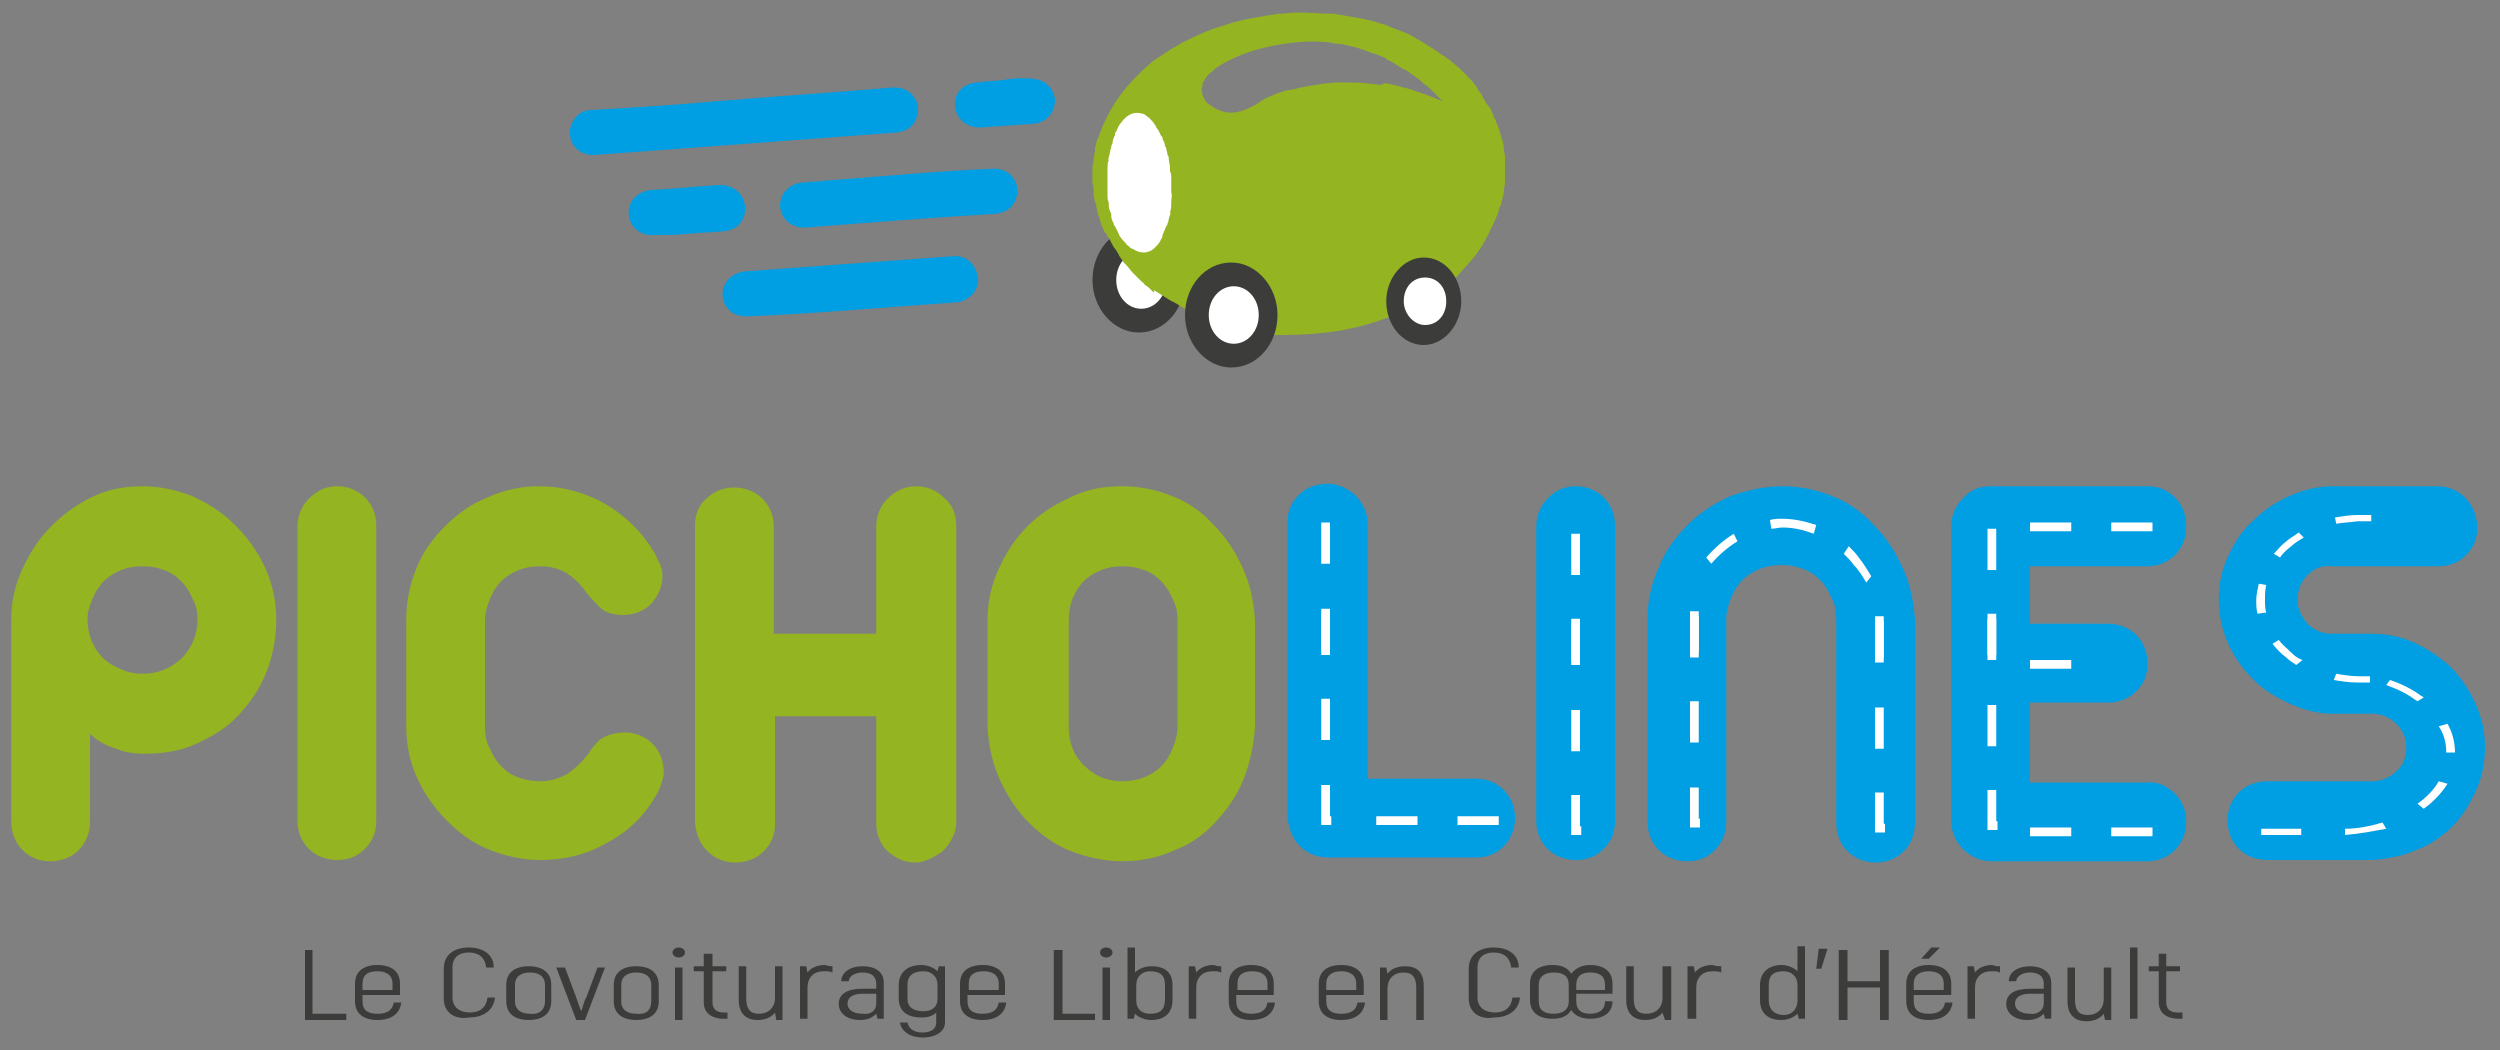 <?xml version="1.0" encoding="UTF-8"?>
<!-- Generator: Adobe Illustrator 24.0.3, SVG Export Plug-In . SVG Version: 6.00 Build 0)  -->
<svg version="1.1" id="Calque_1" xmlns="http://www.w3.org/2000/svg" xmlns:xlink="http://www.w3.org/1999/xlink" x="0px" y="0px" width="200px" height="84px" viewBox="0 0 200 84" style="enable-background:new 0 0 200 84;" xml:space="preserve">
<rect x="0" y="0" width="200" height="84" fill="#808080" stroke="none"/>
<style type="text/css">
	.st0{fill:#3C3C3B;}
	.st1{fill:#FFFFFF;}
	.st2{fill-rule:evenodd;clip-rule:evenodd;fill:#FFFFFF;}
	.st3{fill-rule:evenodd;clip-rule:evenodd;fill:#009EE3;}
	.st4{fill-rule:evenodd;clip-rule:evenodd;fill:#95B421;}
	.st5{fill:#95B421;}
	.st6{fill:#009EE3;}
	.st7{display:none;fill:#FFFFFF;}
</style>
<g>
	<g>
		<path class="st0" d="M27.7,81.1v0.5h-3.3V76H25v5.1H27.7z"/>
		<path class="st0" d="M32.1,80.2c-0.1,0.9-0.8,1.4-1.9,1.4c-1.1,0-1.8-0.5-1.8-1.5v-1.4c0-1,0.7-1.5,1.8-1.5c1.1,0,1.8,0.5,1.8,1.5    v0.9h-3v0.5c0,0.7,0.4,1,1.2,1c0.8,0,1.2-0.3,1.3-0.9H32.1z M29,78.7v0.5h2.4v-0.5c0-0.7-0.5-1-1.2-1C29.4,77.7,29,78,29,78.7z"/>
		<path class="st0" d="M35.5,79.9v-2.4c0-1.1,0.8-1.7,2-1.7c1.2,0,2,0.6,2,1.6h-0.6c-0.1-0.8-0.6-1.2-1.4-1.2    c-0.8,0-1.3,0.4-1.3,1.2v2.4c0,0.8,0.6,1.2,1.4,1.2c0.8,0,1.3-0.4,1.4-1.2h0.6c-0.1,1-0.9,1.6-2.1,1.6    C36.4,81.6,35.5,81,35.5,79.9z"/>
		<path class="st0" d="M40.5,80.1v-1.3c0-1,0.7-1.5,1.8-1.5s1.8,0.5,1.8,1.5v1.3c0,1-0.7,1.5-1.8,1.5S40.5,81.1,40.5,80.1z     M43.6,80.1v-1.3c0-0.7-0.5-1-1.2-1c-0.7,0-1.2,0.3-1.2,1v1.3c0,0.7,0.5,1,1.2,1C43.1,81.2,43.6,80.8,43.6,80.1z"/>
		<path class="st0" d="M48.4,77.4l-1.6,4.2h-0.7l-1.6-4.2h0.7l0.9,2.4c0.1,0.3,0.3,0.9,0.4,1.1h0c0.1-0.2,0.2-0.8,0.4-1.1l0.9-2.4    H48.4z"/>
		<path class="st0" d="M49.1,80.1v-1.3c0-1,0.7-1.5,1.8-1.5s1.8,0.5,1.8,1.5v1.3c0,1-0.7,1.5-1.8,1.5S49.1,81.1,49.1,80.1z     M52.1,80.1v-1.3c0-0.7-0.5-1-1.2-1c-0.7,0-1.2,0.3-1.2,1v1.3c0,0.7,0.5,1,1.2,1C51.7,81.2,52.1,80.8,52.1,80.1z"/>
		<path class="st0" d="M53.8,76.2c0-0.2,0.2-0.4,0.5-0.4c0.3,0,0.5,0.2,0.5,0.4c0,0.2-0.2,0.4-0.5,0.4C54,76.6,53.8,76.4,53.8,76.2z     M54,77.4h0.6v4.2H54V77.4z"/>
		<path class="st0" d="M58.2,81.1v0.4h-0.3c-1,0-1.6-0.5-1.6-1.3v-2.5h-0.8v-0.4h0.8v-1H57v1h1.1v0.4H57v2.5c0,0.5,0.3,0.8,0.9,0.8    H58.2z"/>
		<path class="st0" d="M62.6,77.4v4.2h-0.5L62,81c-0.3,0.4-0.8,0.6-1.4,0.6c-0.9,0-1.5-0.5-1.5-1.6v-2.7h0.6v2.6    c0,0.8,0.3,1.2,1,1.2c0.8,0,1.3-0.5,1.3-1.3v-2.5H62.6z"/>
		<path class="st0" d="M66.6,77.3v0.5c-0.2-0.1-0.4-0.1-0.7-0.1c-0.8,0-1.3,0.5-1.3,1.3v2.5H64v-4.2h0.5l0.1,0.5v0    c0.3-0.4,0.8-0.6,1.4-0.6C66.3,77.3,66.5,77.3,66.6,77.3z"/>
		<path class="st0" d="M70.7,78.6v2.9h-0.5l-0.1-0.4c-0.3,0.3-0.7,0.5-1.3,0.5c-1,0-1.7-0.5-1.7-1.3c0-0.8,0.7-1.2,1.9-1.2h1.1v-0.4    c0-0.6-0.4-0.9-1.1-0.9c-0.6,0-1.1,0.3-1.1,0.7h-0.6c0-0.7,0.7-1.2,1.7-1.2C70.1,77.3,70.7,77.8,70.7,78.6z M70.1,80.3v-0.8H69    c-0.8,0-1.2,0.3-1.2,0.8c0,0.5,0.5,0.8,1.2,0.8C69.7,81.2,70.1,80.8,70.1,80.3z"/>
		<path class="st0" d="M75.6,77.4v4.4c0,0.7-0.7,1.2-1.8,1.2c-1,0-1.7-0.5-1.8-1.2h0.6c0.1,0.5,0.5,0.8,1.2,0.8    c0.7,0,1.1-0.3,1.1-0.8V81c-0.3,0.3-0.7,0.4-1.2,0.4c-1.1,0-1.8-0.5-1.8-1.5v-1.1c0-1,0.7-1.6,1.8-1.6c0.5,0,1,0.2,1.3,0.5    l0.1-0.4H75.6z M75,79.9v-1.1c0-0.7-0.5-1.1-1.1-1.1c-0.8,0-1.3,0.3-1.3,1.1v1.1c0,0.7,0.5,1,1.3,1C74.5,80.9,75,80.6,75,79.9z"/>
		<path class="st0" d="M80.5,80.2c-0.1,0.9-0.8,1.4-1.9,1.4c-1.1,0-1.8-0.5-1.8-1.5v-1.4c0-1,0.7-1.5,1.8-1.5c1.1,0,1.8,0.5,1.8,1.5    v0.9h-3v0.5c0,0.7,0.4,1,1.2,1c0.8,0,1.2-0.3,1.3-0.9H80.5z M77.5,78.7v0.5h2.4v-0.5c0-0.7-0.5-1-1.2-1    C77.9,77.7,77.5,78,77.5,78.7z"/>
		<path class="st0" d="M87.6,81.1v0.5h-3.3V76h0.7v5.1H87.6z"/>
		<path class="st0" d="M88,76.2c0-0.2,0.2-0.4,0.5-0.4c0.3,0,0.5,0.2,0.5,0.4c0,0.2-0.2,0.4-0.5,0.4C88.2,76.6,88,76.4,88,76.2z     M88.2,77.4h0.6v4.2h-0.6V77.4z"/>
		<path class="st0" d="M93.8,78.8V80c0,1.1-0.7,1.6-1.7,1.6c-0.5,0-1-0.2-1.3-0.5l-0.1,0.4h-0.5v-5.7h0.6v2c0.3-0.3,0.8-0.5,1.3-0.5    C93.2,77.3,93.8,77.8,93.8,78.8z M93.2,78.8c0-0.8-0.4-1.1-1.2-1.1c-0.7,0-1.1,0.5-1.1,1.1V80c0,0.8,0.5,1.1,1.1,1.1    c0.8,0,1.2-0.3,1.2-1.2V78.8z"/>
		<path class="st0" d="M97.7,77.3v0.5c-0.2-0.1-0.4-0.1-0.7-0.1c-0.8,0-1.3,0.5-1.3,1.3v2.5h-0.6v-4.2h0.5l0.1,0.5v0    c0.3-0.4,0.8-0.6,1.4-0.6C97.4,77.3,97.5,77.3,97.7,77.3z"/>
		<path class="st0" d="M102,80.2c-0.1,0.9-0.8,1.4-1.9,1.4c-1.1,0-1.8-0.5-1.8-1.5v-1.4c0-1,0.7-1.5,1.8-1.5c1.1,0,1.8,0.5,1.8,1.5    v0.9h-3v0.5c0,0.7,0.4,1,1.2,1c0.8,0,1.2-0.3,1.3-0.9H102z M99,78.7v0.5h2.4v-0.5c0-0.7-0.5-1-1.2-1C99.4,77.7,99,78,99,78.7z"/>
		<path class="st0" d="M109.2,80.2c-0.1,0.9-0.8,1.4-1.9,1.4c-1.1,0-1.8-0.5-1.8-1.5v-1.4c0-1,0.7-1.5,1.8-1.5    c1.1,0,1.8,0.5,1.8,1.5v0.9h-3v0.5c0,0.7,0.4,1,1.2,1c0.8,0,1.2-0.3,1.3-0.9H109.2z M106.1,78.7v0.5h2.4v-0.5c0-0.7-0.5-1-1.2-1    C106.6,77.7,106.1,78,106.1,78.7z"/>
		<path class="st0" d="M113.9,78.9v2.7h-0.6v-2.6c0-0.8-0.3-1.2-1-1.2c-0.8,0-1.3,0.5-1.3,1.3v2.5h-0.6v-4.2h0.5l0.1,0.5    c0.3-0.4,0.8-0.6,1.4-0.6C113.3,77.3,113.9,77.7,113.9,78.9z"/>
		<path class="st0" d="M117.5,79.9v-2.4c0-1.1,0.8-1.7,2-1.7c1.2,0,2,0.6,2,1.6h-0.6c-0.1-0.8-0.6-1.2-1.4-1.2    c-0.8,0-1.3,0.4-1.3,1.2v2.4c0,0.8,0.6,1.2,1.4,1.2c0.8,0,1.3-0.4,1.4-1.2h0.6c-0.1,1-0.9,1.6-2.1,1.6    C118.4,81.6,117.5,81,117.5,79.9z"/>
		<path class="st0" d="M126.1,79.6v0.5c0,0.7,0.4,1,1.1,1c0.7,0,1.2-0.3,1.2-1h0.6c0,0.9-0.7,1.4-1.8,1.4c-0.6,0-1.2-0.2-1.5-0.7    c-0.3,0.5-0.8,0.7-1.5,0.7c-1.1,0-1.8-0.5-1.8-1.5v-1.3c0-1,0.7-1.5,1.8-1.5c0.7,0,1.2,0.2,1.5,0.7c0.3-0.4,0.8-0.7,1.5-0.7    c1.1,0,1.8,0.5,1.8,1.5v0.8H126.1z M125.5,78.8c0-0.7-0.4-1-1.2-1c-0.7,0-1.2,0.3-1.2,1v1.3c0,0.7,0.4,1,1.2,1    c0.7,0,1.2-0.3,1.2-1V78.8z M126.1,79.2h2.3v-0.4c0-0.7-0.4-1-1.2-1c-0.7,0-1.1,0.3-1.1,1V79.2z"/>
		<path class="st0" d="M133.7,77.4v4.2h-0.5L133,81c-0.3,0.4-0.8,0.6-1.4,0.6c-0.9,0-1.5-0.5-1.5-1.6v-2.7h0.6v2.6    c0,0.8,0.3,1.2,1,1.2c0.8,0,1.3-0.5,1.3-1.3v-2.5H133.7z"/>
		<path class="st0" d="M137.7,77.3v0.5c-0.2-0.1-0.4-0.1-0.7-0.1c-0.8,0-1.3,0.5-1.3,1.3v2.5H135v-4.2h0.5l0.1,0.5v0    c0.3-0.4,0.8-0.6,1.4-0.6C137.3,77.3,137.5,77.3,137.7,77.3z"/>
		<path class="st0" d="M144.4,75.8v5.7h-0.5l-0.1-0.4c-0.3,0.3-0.8,0.5-1.3,0.5c-1,0-1.7-0.5-1.7-1.6v-1.2c0-1,0.7-1.6,1.7-1.6    c0.5,0,1,0.2,1.3,0.5v-2H144.4z M143.8,80v-1.2c0-0.7-0.5-1.1-1.1-1.1c-0.8,0-1.2,0.3-1.2,1.1V80c0,0.8,0.5,1.2,1.2,1.2    C143.3,81.2,143.8,80.8,143.8,80z"/>
		<path class="st0" d="M146.2,75.9l-0.5,1.6h-0.4l0.2-1.6H146.2z"/>
		<path class="st0" d="M151.1,76v5.6h-0.7v-2.6h-2.6v2.6h-0.7V76h0.7v2.5h2.6V76H151.1z"/>
		<path class="st0" d="M156.2,80.2c-0.1,0.9-0.8,1.4-1.9,1.4c-1.1,0-1.8-0.5-1.8-1.5v-1.4c0-1,0.7-1.5,1.8-1.5    c1.1,0,1.8,0.5,1.8,1.5v0.9h-3v0.5c0,0.7,0.4,1,1.2,1c0.8,0,1.2-0.3,1.3-0.9H156.2z M153.1,78.7v0.5h2.4v-0.5c0-0.7-0.5-1-1.2-1    C153.6,77.7,153.1,78,153.1,78.7z M154.3,76.7h-0.6l0.8-0.9h0.7L154.3,76.7z"/>
		<path class="st0" d="M160,77.3v0.5c-0.2-0.1-0.4-0.1-0.7-0.1c-0.8,0-1.3,0.5-1.3,1.3v2.5h-0.6v-4.2h0.5l0.1,0.5v0    c0.3-0.4,0.8-0.6,1.4-0.6C159.6,77.3,159.8,77.3,160,77.3z"/>
		<path class="st0" d="M164.1,78.6v2.9h-0.5l-0.1-0.4c-0.3,0.3-0.7,0.5-1.3,0.5c-1,0-1.7-0.5-1.7-1.3c0-0.8,0.7-1.2,1.9-1.2h1.1    v-0.4c0-0.6-0.4-0.9-1.1-0.9c-0.6,0-1.1,0.3-1.1,0.7h-0.6c0-0.7,0.7-1.2,1.7-1.2C163.4,77.3,164.1,77.8,164.1,78.6z M163.5,80.3    v-0.8h-1.1c-0.8,0-1.2,0.3-1.2,0.8c0,0.5,0.5,0.8,1.2,0.8C163,81.2,163.5,80.8,163.5,80.3z"/>
		<path class="st0" d="M168.9,77.4v4.2h-0.5l-0.1-0.5c-0.3,0.4-0.8,0.6-1.4,0.6c-0.9,0-1.5-0.5-1.5-1.6v-2.7h0.6v2.6    c0,0.8,0.3,1.2,1,1.2c0.8,0,1.3-0.5,1.3-1.3v-2.5H168.9z"/>
		<path class="st0" d="M170.4,75.8h0.6v5.7h-0.6V75.8z"/>
		<path class="st0" d="M174.6,81.1v0.4h-0.3c-1,0-1.6-0.5-1.6-1.3v-2.5h-0.8v-0.4h0.8v-1h0.6v1h1.1v0.4h-1.1v2.5    c0,0.5,0.3,0.8,0.9,0.8H174.6z"/>
	</g>
	<g>
		<path class="st0" d="M94.8,22.4c0,2.3-1.6,4.2-3.7,4.2c-2,0-3.7-1.9-3.7-4.2c0-2.3,1.6-4.2,3.7-4.2C93.2,18.2,94.8,20.1,94.8,22.4    z"/>
		<path class="st1" d="M93.3,22.4c0,1.3-0.9,2.3-2,2.3c-1.1,0-2-1-2-2.3c0-1.3,0.9-2.3,2-2.3C92.4,20.1,93.3,21.1,93.3,22.4z"/>
	</g>
	<path class="st2" d="M94.6,14.6c0,3.4-1.5,6.2-3.3,6.2s-3.3-2.8-3.3-6.2c0-3.4,1.5-6.2,3.3-6.2S94.6,11.2,94.6,14.6z"/>
	<g>
		<g>
			<path class="st3" d="M59.7,11.5c4-0.3,8-0.6,12-0.9c0.8-0.1,1.3-0.4,1.6-1.1c0.5-1.3-0.4-2.6-1.9-2.5C66.7,7.4,62,7.7,57.3,8.1     c-3.3,0.3-6.6,0.5-10,0.7c-0.6,0-1.1,0.3-1.4,0.8c-0.4,0.6-0.4,1.3-0.1,1.9c0.4,0.6,0.9,0.9,1.7,0.9     C51.6,12.1,55.6,11.8,59.7,11.5z"/>
			<path class="st3" d="M68.2,24.8c2.7-0.2,5.4-0.4,8.1-0.6c0.4,0,0.8-0.1,1.2-0.4c0.7-0.5,0.9-1.3,0.6-2.1c-0.3-0.8-1-1.3-1.9-1.2     c-5.5,0.4-11,0.8-16.5,1.2c-1.2,0.1-1.9,0.9-1.9,1.9c0.1,1.1,0.9,1.8,2.1,1.7C62.7,25.2,65.5,25,68.2,24.8z"/>
			<path class="st3" d="M71.7,14c-2.5,0.2-5,0.4-7.5,0.6c-1.1,0.1-1.8,0.9-1.8,1.9c0.1,1,0.9,1.8,2.1,1.7c5.1-0.4,10.1-0.8,15.2-1.1     c0.7-0.1,1.2-0.4,1.5-1c0.6-1.3-0.3-2.7-1.8-2.6C76.8,13.6,74.2,13.8,71.7,14z"/>
			<path class="st3" d="M55.1,18.7C55.1,18.7,55.1,18.7,55.1,18.7c0.9-0.1,1.8-0.1,2.8-0.2c1.1-0.1,1.8-0.9,1.7-2     c-0.1-1-0.9-1.7-2-1.7c-1.8,0.1-3.6,0.3-5.5,0.4c-1.1,0.1-1.9,0.9-1.8,2c0.1,1,1,1.7,2,1.6C53.3,18.8,54.2,18.8,55.1,18.7z"/>
			<path class="st3" d="M80.2,6.4c-0.7,0.1-1.4,0.1-2.1,0.2c-1.1,0.1-1.8,0.9-1.7,1.9c0.1,1,0.9,1.7,2,1.7c1.4-0.1,2.9-0.2,4.3-0.3     c1-0.1,1.7-0.9,1.7-1.9c-0.1-1-0.9-1.7-1.9-1.7C81.6,6.2,80.9,6.3,80.2,6.4z"/>
		</g>
	</g>
	<path class="st4" d="M92.2,23.3c-0.2-0.2-0.4-0.4-0.6-0.5c-0.1-0.1-0.1-0.2-0.2-0.2c-0.2-0.2-0.4-0.4-0.6-0.6   c-0.1-0.1-0.1-0.1-0.2-0.2c-0.2-0.2-0.3-0.4-0.5-0.6c-0.1-0.1-0.1-0.1-0.2-0.2c-0.1-0.2-0.3-0.4-0.4-0.6c0-0.1-0.1-0.2-0.1-0.2   c-0.1-0.2-0.3-0.4-0.4-0.6c0-0.1-0.1-0.1-0.1-0.2c-0.1-0.2-0.2-0.4-0.3-0.5c0-0.1-0.1-0.2-0.2-0.3c-0.1-0.1-0.1-0.3-0.2-0.4   c0-0.1-0.1-0.2-0.1-0.3c-0.1-0.2-0.1-0.4-0.2-0.6c0-0.1-0.1-0.2-0.1-0.3c0-0.2-0.1-0.4-0.1-0.5c0-0.1,0-0.2-0.1-0.3   c0-0.2-0.1-0.4-0.1-0.6c0-0.1,0-0.1,0-0.2c0-0.2,0-0.5-0.1-0.7c0-0.1,0-0.1,0-0.2c0-0.3,0-0.5,0-0.8c0,0,0-0.1,0-0.1   c0-0.2,0-0.5,0.1-0.7c0-0.1,0-0.1,0-0.2c0-0.2,0.1-0.5,0.1-0.7c0-0.1,0-0.1,0-0.2c0.1-0.2,0.1-0.5,0.2-0.7c0.1-0.1,0.1-0.2,0.1-0.2   c0.5-1.4,1.2-2.7,2.2-3.9c0.6-0.7,1.3-1.4,2-2c0.1-0.1,0.3-0.2,0.4-0.3c0.5-0.3,0.9-0.6,1.4-0.9c0.2-0.1,0.4-0.2,0.5-0.3   c0.8-0.4,1.6-0.8,2.4-1.1c0.5-0.2,1-0.3,1.5-0.5c1.3-0.4,2.7-0.6,4-0.8c0.5,0,1-0.1,1.5-0.1c0.9,0,1.8,0.1,2.8,0.1   c0.2,0,0.5,0.1,0.7,0.1c0.6,0.1,1.1,0.2,1.7,0.3c0.2,0,0.3,0.1,0.5,0.1c0.5,0.1,0.9,0.3,1.4,0.4c0.1,0.1,0.3,0.1,0.4,0.2   c0.4,0.1,0.7,0.3,1.1,0.4c0.1,0.1,0.3,0.1,0.4,0.2c0.3,0.2,0.6,0.3,0.9,0.5c0.1,0.1,0.2,0.1,0.3,0.2c0.3,0.2,0.5,0.3,0.8,0.5   c0.1,0.1,0.2,0.1,0.3,0.2c0.2,0.2,0.5,0.3,0.7,0.5c0.1,0,0.1,0.1,0.2,0.1c0.2,0.2,0.4,0.4,0.7,0.6c0.1,0.1,0.1,0.1,0.2,0.2   c0.2,0.2,0.4,0.4,0.5,0.5c0,0.1,0.1,0.1,0.2,0.2c0.2,0.2,0.3,0.4,0.5,0.6c0,0.1,0.1,0.1,0.1,0.2c0.1,0.2,0.3,0.4,0.4,0.6   c0,0.1,0.1,0.2,0.1,0.2c0.1,0.2,0.2,0.4,0.4,0.6c0,0.1,0,0.1,0.1,0.1c0.1,0.2,0.2,0.5,0.3,0.7c0,0.1,0,0.1,0.1,0.2   c0.1,0.2,0.1,0.4,0.2,0.5c0,0.1,0.1,0.2,0.1,0.3c0.1,0.2,0.1,0.4,0.2,0.6c0,0.1,0,0.2,0.1,0.3c0,0.2,0.1,0.4,0.1,0.6   c0,0,0,0.1,0,0.1c0,0.2,0.1,0.4,0.1,0.7c0,0.1,0,0.1,0,0.2c0,0.2,0,0.5,0,0.7c0,0.1,0,0.2,0,0.3c0,0.2,0,0.4,0,0.6   c0,0.1,0,0.1,0,0.2c0,0.2-0.1,0.5-0.1,0.7c0,0.1,0,0.1,0,0.2c-0.1,0.2-0.1,0.5-0.2,0.7c0,0.1,0,0.2-0.1,0.3   c-0.1,0.2-0.1,0.4-0.2,0.7c-0.1,0.1-0.1,0.2-0.1,0.2c-0.5,1.1-1,2.2-1.8,3.2c-0.5,0.6-1,1.1-1.5,1.7c-0.1,0.1-0.2,0.2-0.3,0.3   c-0.4,0.3-0.7,0.6-1.1,0.8c-0.2,0.1-0.3,0.2-0.5,0.3c-0.5,0.3-1.1,0.6-1.6,0.9c-0.2,0.1-0.5,0.2-0.7,0.3c-1.7,0.8-3.5,1.3-5.3,1.6   c-1.4,0.2-2.8,0.3-4.2,0.3c-0.1,0-0.2,0-0.3,0c-0.3,0-0.6,0-0.8-0.1c-0.7-0.1-1.3-0.2-2-0.3c-0.2-0.1-0.4-0.1-0.7-0.1   c-0.4-0.1-0.9-0.2-1.3-0.4c-0.2-0.1-0.3-0.1-0.5-0.2c-0.4-0.1-0.8-0.3-1.1-0.4c-0.1-0.1-0.3-0.1-0.4-0.2c-0.3-0.2-0.6-0.3-1-0.5   c-0.1-0.1-0.2-0.1-0.3-0.2c-0.3-0.2-0.6-0.3-0.9-0.5c-0.1-0.1-0.2-0.1-0.3-0.2c-0.3-0.2-0.5-0.3-0.8-0.5   C92.4,23.4,92.3,23.4,92.2,23.3z M111.1,6.7c0.5,0.1,1.1,0.3,1.6,0.4c0.9,0.3,1.8,0.6,2.7,1c-0.5-0.5-0.9-1-1.5-1.4   c-0.2-0.2-0.4-0.4-0.6-0.5c-0.1-0.1-0.2-0.2-0.3-0.2c-0.2-0.2-0.5-0.4-0.8-0.5c-0.1-0.1-0.2-0.1-0.3-0.2c-0.3-0.2-0.6-0.4-0.9-0.5   c-0.1-0.1-0.2-0.2-0.3-0.2c-0.4-0.2-0.7-0.3-1.1-0.4c-0.1-0.1-0.3-0.1-0.5-0.2c-0.5-0.2-1-0.3-1.5-0.4c-0.2-0.1-0.4-0.1-0.7-0.1   c-0.2,0-0.3-0.1-0.5-0.1c-1.7-0.2-3.5,0-5.2,0.4c-1.3,0.3-2.6,0.8-3.7,1.5c-0.2,0.1-0.3,0.2-0.5,0.4c-0.3,0.2-0.5,0.4-0.7,0.8   c-0.1,0.1-0.1,0.2-0.1,0.4c-0.1,0.2-0.1,0.4,0,0.6c0,0.1,0,0.2,0.1,0.3c0.1,0.3,0.3,0.5,0.5,0.6c0.1,0.1,0.2,0.1,0.3,0.2   c1,0.6,1.9,0.5,2.9,0c0.5-0.2,0.9-0.6,1.4-0.8c0.3-0.1,0.6-0.3,1-0.4c0.3-0.1,0.5-0.2,0.8-0.2c1.2-0.3,2.4-0.5,3.6-0.6   c0.4,0,0.9,0,1.3,0c0.8,0,1.6,0.1,2.4,0.2C110.7,6.6,110.9,6.7,111.1,6.7z M92.9,19.1C93,19,93,18.9,93,18.8   c0.1-0.2,0.2-0.5,0.3-0.7c0.1-0.1,0.1-0.2,0.1-0.2c0.1-0.2,0.1-0.5,0.2-0.7c0-0.1,0.1-0.1,0-0.2c0.1-0.3,0.1-0.5,0.1-0.8   c0,0,0-0.1,0-0.1c0-0.2,0.1-0.5,0-0.7c0-0.1,0-0.2,0-0.3c0-0.2,0-0.4,0-0.6c0-0.1,0-0.1,0-0.2c0-0.2,0-0.4-0.1-0.6   c0-0.1,0-0.2,0-0.3c0-0.2-0.1-0.5-0.1-0.7c0-0.1,0-0.2-0.1-0.3c0-0.2-0.1-0.4-0.1-0.5c0-0.1,0-0.1-0.1-0.2c0-0.2-0.1-0.4-0.2-0.6   c0-0.1,0-0.2-0.1-0.2c-0.1-0.2-0.2-0.5-0.4-0.7c0-0.1-0.1-0.2-0.1-0.2c-0.1-0.2-0.3-0.4-0.5-0.6c-0.2-0.1-0.3-0.3-0.5-0.3   c-0.6-0.2-1.2,0-1.7,0.7c-0.2,0.2-0.3,0.5-0.4,0.7c-0.1,0.1-0.1,0.2-0.1,0.3c-0.1,0.2-0.2,0.4-0.2,0.7c-0.1,0.1-0.1,0.2-0.1,0.3   c-0.1,0.2-0.1,0.5-0.2,0.8c0,0.1-0.1,0.1,0,0.2c-0.1,0.2-0.1,0.5-0.1,0.8c0,0.1,0,0.2,0,0.3c0,0.2,0,0.4,0,0.6c0,0.1,0,0.2,0,0.3   c0,0.2,0,0.4,0,0.5c0,0.1,0,0.2,0,0.3c0,0.2,0,0.4,0.1,0.6c0,0.1,0,0.1,0,0.2c0,0.3,0.1,0.5,0.2,0.7c0,0.1,0,0.1,0,0.2   c0,0.2,0.1,0.4,0.2,0.6c0,0.1,0,0.1,0.1,0.2c0.1,0.2,0.2,0.4,0.3,0.6c0,0.1,0.1,0.2,0.1,0.2c0.1,0.2,0.3,0.4,0.5,0.6   c0,0.1,0.1,0.1,0.2,0.2c0.1,0.1,0.2,0.2,0.3,0.2c0.6,0.4,1.2,0.4,1.7,0C92.6,19.6,92.8,19.4,92.9,19.1z"/>
	<g>
		<path class="st0" d="M102.2,25.2c0,2.3-1.6,4.2-3.7,4.2c-2,0-3.7-1.9-3.7-4.2c0-2.3,1.6-4.2,3.7-4.2    C100.5,21,102.2,22.9,102.2,25.2z"/>
		<path class="st1" d="M100.7,25.2c0,1.3-0.9,2.3-2,2.3c-1.1,0-2-1-2-2.3c0-1.3,0.9-2.3,2-2.3C99.8,22.9,100.7,23.9,100.7,25.2z"/>
	</g>
	<g>
		<path class="st0" d="M116.9,24.1c0,1.9-1.4,3.5-3,3.5c-1.7,0-3-1.6-3-3.5s1.4-3.5,3-3.5C115.6,20.6,116.9,22.2,116.9,24.1z"/>
		<path class="st1" d="M115.7,24.1c0,1.1-0.7,1.9-1.7,1.9c-0.9,0-1.7-0.9-1.7-1.9c0-1.1,0.7-1.9,1.7-1.9    C115,22.2,115.7,23,115.7,24.1z"/>
	</g>
	<g>
		<g>
			<path class="st5" d="M11.4,38.9c1.4,0,2.7,0.3,4,0.8c1.3,0.6,2.4,1.3,3.4,2.3c1,1,1.8,2.1,2.4,3.4c0.6,1.3,0.9,2.7,0.9,4.2     c0,1.5-0.3,2.9-0.8,4.2c-0.5,1.3-1.3,2.4-2.2,3.4c-0.9,1-2.1,1.7-3.4,2.3c-1.3,0.6-2.7,0.8-4.2,0.8c-0.7,0-1.5-0.1-2.2-0.4     c-0.7-0.2-1.5-0.6-2.1-1.2v7c0,0.9-0.3,1.7-0.9,2.3c-0.6,0.6-1.4,0.9-2.3,0.9c-0.9,0-1.6-0.3-2.2-0.9c-0.6-0.6-0.9-1.4-0.9-2.3     V49.5c0-1.4,0.3-2.7,0.9-4c0.6-1.3,1.3-2.4,2.3-3.4c1-1,2.1-1.8,3.4-2.4C8.5,39.2,9.9,38.9,11.4,38.9z M11.4,53.9     c1.2,0,2.2-0.4,3.1-1.2c0.8-0.8,1.3-1.9,1.3-3.1c0-0.6-0.1-1.2-0.4-1.7c-0.2-0.5-0.5-1-0.9-1.4c-0.4-0.4-0.8-0.7-1.4-0.9     c-0.5-0.2-1.1-0.3-1.7-0.3c-0.6,0-1.2,0.1-1.7,0.3c-0.5,0.2-1,0.5-1.4,0.9c-0.4,0.4-0.7,0.9-0.9,1.4C7.2,48.4,7,48.9,7,49.5     c0,0.6,0.1,1.2,0.3,1.7c0.2,0.5,0.5,1,0.9,1.4c0.4,0.4,0.9,0.7,1.4,0.9C10.2,53.8,10.8,53.9,11.4,53.9z"/>
			<path class="st5" d="M27,38.9c0.8,0,1.6,0.3,2.2,0.9c0.6,0.6,0.9,1.4,0.9,2.2v23.7c0,0.9-0.3,1.6-0.9,2.2     c-0.6,0.6-1.3,0.9-2.2,0.9c-0.9,0-1.7-0.3-2.3-0.9c-0.6-0.6-0.9-1.4-0.9-2.2V42.1c0-0.8,0.3-1.6,0.9-2.2     C25.4,39.2,26.1,38.9,27,38.9z"/>
			<path class="st5" d="M50,58.6c0.8,0,1.6,0.3,2.2,0.9c0.6,0.6,0.9,1.4,0.9,2.3c0,0.3-0.1,0.6-0.2,0.9c-0.1,0.3-0.2,0.6-0.4,0.9     c-0.9,1.6-2.2,2.9-3.9,3.8c-1.7,1-3.5,1.4-5.4,1.4c-1.4,0-2.7-0.3-4-0.8c-1.3-0.5-2.4-1.3-3.4-2.3c-1-1-1.8-2.1-2.4-3.4     c-0.6-1.3-0.9-2.7-0.9-4.2v-8.6c0-1.4,0.3-2.8,0.8-4c0.5-1.3,1.3-2.4,2.3-3.4c1-1,2.1-1.8,3.4-2.3c1.3-0.6,2.7-0.9,4.1-0.9     c1.9,0,3.7,0.5,5.3,1.4c1.7,1,3,2.3,4,4c0.1,0.2,0.2,0.5,0.4,0.8c0.1,0.3,0.2,0.6,0.2,0.9c0,0.9-0.3,1.6-0.9,2.3     c-0.6,0.6-1.4,0.9-2.3,0.9c-0.7,0-1.3-0.2-1.7-0.5c-0.4-0.4-0.8-0.8-1.2-1.3c-0.4-0.6-0.9-1.1-1.5-1.5c-0.6-0.4-1.4-0.6-2.2-0.6     c-0.6,0-1.2,0.1-1.7,0.3c-0.5,0.2-1,0.5-1.4,0.9c-0.4,0.4-0.7,0.9-0.9,1.4c-0.2,0.5-0.4,1.1-0.4,1.7v8.6c0,0.6,0.1,1.2,0.4,1.7     c0.2,0.5,0.5,1,0.9,1.4c0.4,0.4,0.8,0.7,1.4,0.9c0.5,0.2,1.1,0.3,1.7,0.3c0.8,0,1.5-0.2,2.2-0.6c0.6-0.4,1.1-0.9,1.6-1.5     c0.3-0.5,0.7-1,1.1-1.3C48.6,58.8,49.2,58.6,50,58.6z"/>
			<path class="st5" d="M73.3,38.9c0.8,0,1.6,0.3,2.2,0.9c0.7,0.6,1,1.3,1,2.3v23.7c0,0.4-0.1,0.8-0.3,1.2c-0.2,0.4-0.4,0.7-0.7,1     c-0.3,0.3-0.7,0.5-1.1,0.7c-0.4,0.2-0.8,0.3-1.2,0.3c-0.8,0-1.5-0.3-2.2-0.9c-0.6-0.6-0.9-1.4-0.9-2.2v-8.6H62v8.6     c0,0.9-0.3,1.6-0.9,2.2c-0.6,0.6-1.4,0.9-2.3,0.9c-0.8,0-1.6-0.3-2.2-0.9c-0.6-0.6-0.9-1.3-1-2.3V42.1c0-1,0.3-1.7,1-2.3     c0.7-0.6,1.4-0.8,2.1-0.8c0.9,0,1.7,0.3,2.3,0.9c0.6,0.6,0.9,1.4,0.9,2.2v8.6h8.2v-8.6c0-0.8,0.3-1.6,0.9-2.2     C71.7,39.2,72.5,38.9,73.3,38.9z"/>
			<path class="st5" d="M89.8,38.9c1.4,0,2.8,0.3,4,0.8c1.3,0.5,2.4,1.3,3.3,2.3c1,1,1.7,2.1,2.3,3.4c0.6,1.3,0.9,2.7,1,4.2v8.6     c-0.1,1.4-0.4,2.8-0.9,4.1c-0.5,1.3-1.3,2.4-2.2,3.4c-0.9,1-2,1.8-3.3,2.3c-1.3,0.6-2.7,0.9-4.2,0.9c-1.4,0-2.8-0.3-4.1-0.8     c-1.3-0.5-2.4-1.3-3.4-2.3c-1-1-1.7-2.1-2.3-3.4c-0.6-1.3-0.9-2.7-1-4.2v-8.6c0-1.4,0.3-2.8,0.9-4.1c0.6-1.3,1.3-2.4,2.3-3.4     c1-1,2.1-1.7,3.4-2.3C87,39.1,88.4,38.9,89.8,38.9z M89.8,62.5c0.6,0,1.2-0.1,1.7-0.3c0.5-0.2,1-0.5,1.4-0.9     c0.4-0.4,0.7-0.9,0.9-1.4c0.2-0.5,0.4-1.1,0.4-1.7v-8.6c0-0.6-0.1-1.2-0.4-1.7c-0.2-0.5-0.5-1-0.9-1.4c-0.4-0.4-0.8-0.7-1.4-0.9     c-0.5-0.2-1.1-0.3-1.7-0.3c-0.6,0-1.2,0.1-1.7,0.3c-0.5,0.2-1,0.5-1.4,0.9c-0.4,0.4-0.7,0.9-0.9,1.4c-0.2,0.5-0.3,1.1-0.3,1.7     v8.6c0,1.2,0.4,2.3,1.3,3.1C87.6,62.1,88.6,62.5,89.8,62.5z"/>
			<path class="st6" d="M120.3,63.2c0.6,0.6,0.9,1.4,0.9,2.2c0,0.9-0.3,1.7-0.9,2.3c-0.6,0.6-1.3,0.9-2.2,0.9h-11.8     c-0.9,0-1.7-0.3-2.3-0.9c-0.6-0.6-0.9-1.4-1-2.3V41.8c0-0.9,0.3-1.6,0.9-2.2c0.6-0.6,1.4-0.9,2.3-0.9c0.8,0,1.5,0.3,2.2,0.9     c0.6,0.6,1,1.4,1,2.2v20.5h8.7C119,62.3,119.7,62.6,120.3,63.2z"/>
			<path class="st6" d="M126.1,38.9c0.8,0,1.6,0.3,2.2,0.9c0.6,0.6,0.9,1.4,0.9,2.2v23.7c0,0.9-0.3,1.6-0.9,2.2     c-0.6,0.6-1.3,0.9-2.2,0.9c-0.9,0-1.7-0.3-2.3-0.9c-0.6-0.6-0.9-1.4-0.9-2.2V42.1c0-0.8,0.3-1.6,0.9-2.2     C124.4,39.2,125.2,38.9,126.1,38.9z"/>
			<path class="st6" d="M142.6,38.9c1.4,0,2.8,0.3,4,0.8c1.3,0.5,2.4,1.3,3.3,2.3c1,1,1.7,2.1,2.3,3.4c0.6,1.3,0.9,2.7,1,4.2v16.2     c0,0.9-0.3,1.7-0.9,2.3c-0.6,0.6-1.4,0.9-2.2,0.9c-0.9,0-1.7-0.3-2.3-0.9c-0.6-0.6-0.9-1.4-0.9-2.3V49.5c0-0.6-0.1-1.2-0.4-1.7     c-0.2-0.5-0.5-1-0.9-1.4c-0.4-0.4-0.8-0.7-1.4-0.9c-0.5-0.2-1.1-0.3-1.7-0.3c-0.6,0-1.2,0.1-1.7,0.3c-0.5,0.2-1,0.5-1.4,0.9     c-0.4,0.4-0.7,0.9-0.9,1.4c-0.2,0.5-0.4,1.1-0.4,1.7v16.2c0,0.9-0.3,1.7-0.9,2.3c-0.6,0.6-1.3,0.9-2.2,0.9     c-0.9,0-1.7-0.3-2.3-0.9c-0.6-0.6-0.9-1.4-0.9-2.3V49.5c0-1.4,0.3-2.8,0.9-4.1c0.5-1.3,1.3-2.4,2.3-3.4c1-1,2.1-1.7,3.4-2.3     C139.8,39.2,141.2,38.9,142.6,38.9z"/>
			<path class="st6" d="M174,63.5c0.6,0.6,0.9,1.4,0.9,2.2c0,0.9-0.3,1.7-0.9,2.3c-0.6,0.6-1.4,0.9-2.2,0.9h-12.5     c-0.8,0-1.5-0.3-2.2-0.9c-0.6-0.6-1-1.4-1-2.3V42.1c0-0.8,0.3-1.6,0.9-2.2c0.6-0.7,1.3-1,2.3-1h12.5c0.9,0,1.6,0.3,2.2,0.9     c0.6,0.6,0.9,1.4,0.9,2.3c0,0.9-0.3,1.7-0.9,2.3c-0.6,0.6-1.4,0.9-2.2,0.9h-9.4v4.6h6.3c0.8,0,1.6,0.3,2.2,0.9     c0.6,0.6,0.9,1.4,0.9,2.3c0,0.9-0.3,1.6-0.9,2.2c-0.6,0.6-1.4,0.9-2.2,0.9h-6.3v6.4h9.4C172.6,62.5,173.4,62.9,174,63.5z"/>
			<path class="st6" d="M184.6,46c-0.5,0.5-0.8,1.2-0.8,2c0,0.7,0.3,1.3,0.8,1.9c0.5,0.5,1.2,0.8,1.9,0.8h3.2c1.2,0,2.3,0.2,3.4,0.7     c1.1,0.5,2,1.1,2.9,1.9c0.8,0.8,1.5,1.8,2,2.9c0.5,1.1,0.8,2.3,0.8,3.5c0,1.2-0.2,2.4-0.7,3.5c-0.5,1.1-1.1,2.1-1.9,2.9     c-0.8,0.8-1.8,1.5-2.9,1.9c-1.1,0.5-2.3,0.7-3.5,0.8h-8.4c-0.9,0-1.7-0.3-2.3-0.9c-0.6-0.6-0.9-1.4-0.9-2.3     c0-0.8,0.3-1.6,0.9-2.2c0.6-0.6,1.4-0.9,2.3-0.9h8.4c0.7,0,1.4-0.3,1.9-0.8c0.6-0.5,0.8-1.2,0.8-1.9c0-0.8-0.3-1.4-0.8-1.9     c-0.5-0.5-1.2-0.8-1.9-0.8h-3.2c-1.2,0-2.3-0.3-3.4-0.8c-1.1-0.5-2.1-1.1-2.9-1.9c-0.8-0.8-1.5-1.7-2-2.8     c-0.5-1.1-0.8-2.3-0.8-3.6c0-1.2,0.2-2.3,0.7-3.4c0.5-1.1,1.1-2.1,2-2.9c0.8-0.8,1.8-1.5,2.9-2c1.1-0.5,2.3-0.8,3.5-0.8h8.4     c0.8,0,1.6,0.3,2.2,0.9c0.6,0.6,0.9,1.4,1,2.3c0,0.9-0.3,1.7-0.9,2.3c-0.6,0.6-1.3,0.9-2.3,0.9h-8.4     C185.7,45.2,185.1,45.5,184.6,46z"/>
		</g>
		<g>
			<polygon class="st1" points="126.5,66.8 125.7,66.8 125.7,63.6 126.4,63.6 126.4,66.1 126.5,66.1    "/>
			<g>
				<rect x="125.7" y="56.8" class="st1" width="0.7" height="3.3"/>
				<rect x="125.7" y="49.9" class="st1" width="0.7" height="3.3"/>
			</g>
			<g>
				<rect x="125.7" y="49.5" class="st1" width="0.7" height="3.3"/>
				<rect x="125.7" y="42.7" class="st1" width="0.7" height="3.3"/>
			</g>
		</g>
		<g>
			<g>
				<polygon class="st1" points="106.5,66 105.7,66 105.7,62.8 106.4,62.8 106.4,65.3 106.5,65.3     "/>
				<g>
					<rect x="105.7" y="55.9" class="st1" width="0.7" height="3.3"/>
					<rect x="105.7" y="49.1" class="st1" width="0.7" height="3.3"/>
				</g>
				<g>
					<rect x="105.7" y="48.7" class="st1" width="0.7" height="3.3"/>
					<rect x="105.7" y="41.8" class="st1" width="0.7" height="3.3"/>
				</g>
			</g>
			<g>
				<rect x="110.1" y="65.3" class="st1" width="3.3" height="0.7"/>
				<rect x="116.6" y="65.3" class="st1" width="3.3" height="0.7"/>
			</g>
		</g>
		<g>
			<g>
				<rect x="162.4" y="66.2" class="st1" width="3.3" height="0.7"/>
				<rect x="168.9" y="66.2" class="st1" width="3.3" height="0.7"/>
			</g>
			<g>
				<g>
					<polygon class="st1" points="159.8,66.4 159,66.4 159,63.2 159.7,63.2 159.7,65.7 159.8,65.7      "/>
					<g>
						<rect x="159" y="56.4" class="st1" width="0.7" height="3.3"/>
						<rect x="159" y="49.5" class="st1" width="0.7" height="3.3"/>
					</g>
					<g>
						<rect x="159" y="49.1" class="st1" width="0.7" height="3.3"/>
						<rect x="159" y="42.3" class="st1" width="0.7" height="3.3"/>
					</g>
				</g>
				<g>
					<rect x="162.4" y="41.8" class="st1" width="3.3" height="0.7"/>
					<rect x="168.9" y="41.8" class="st1" width="3.3" height="0.7"/>
				</g>
				<rect x="162.4" y="52.8" class="st1" width="3.3" height="0.7"/>
			</g>
		</g>
		<g>
			<g>
				<g>
					<polygon class="st1" points="136,66.2 135.2,66.2 135.2,63 135.9,63 135.9,65.5 136,65.5      "/>
					<g>
						<rect x="135.2" y="56.1" class="st1" width="0.7" height="3.3"/>
						<rect x="135.2" y="49.3" class="st1" width="0.7" height="3.3"/>
					</g>
					<rect x="135.2" y="48.9" class="st1" width="0.7" height="3.3"/>
				</g>
				<polygon class="st1" points="150.8,66.6 150,66.6 150,63.4 150.7,63.4 150.7,65.9 150.8,65.9     "/>
				<g>
					<rect x="150" y="56.6" class="st1" width="0.7" height="3.3"/>
					<rect x="150" y="49.7" class="st1" width="0.7" height="3.3"/>
				</g>
				<rect x="150" y="49.3" class="st1" width="0.7" height="3.3"/>
			</g>
			<g>
				<path class="st1" d="M149.3,46.6c-0.3-0.5-0.6-1-1-1.4c-0.2-0.3-0.5-0.6-0.8-0.9l0.4-0.6c0.3,0.3,0.6,0.6,0.8,0.9      c0.4,0.5,0.7,1,1,1.5L149.3,46.6z"/>
				<path class="st1" d="M136.9,45.1l-0.4-0.5c0.7-0.8,1.4-1.4,2.2-1.9l0.3,0.6C138.2,43.8,137.5,44.4,136.9,45.1z"/>
				<path class="st1" d="M145.1,42.7c-0.8-0.3-1.6-0.5-2.5-0.5c-0.3,0-0.6,0.1-0.9,0.1l-0.1-0.7c0.3-0.1,0.6-0.1,1-0.1c0,0,0,0,0,0      c0.9,0,1.8,0.2,2.7,0.5L145.1,42.7z"/>
			</g>
		</g>
		<rect x="180.9" y="66.3" class="st1" width="3.2" height="0.5"/>
		<path class="st1" d="M187.6,66.8l0-0.5c1,0,2-0.2,3-0.5l0.3,0.5l0,0C189.8,66.5,188.8,66.7,187.6,66.8z"/>
		<path class="st1" d="M193.9,64.7l-0.5-0.4c0.7-0.5,1.3-1.1,1.7-1.8l0.7,0.2C195.3,63.5,194.6,64.2,193.9,64.7z"/>
		<path class="st1" d="M196.1,60.2h-0.4c0-0.8-0.2-1.5-0.6-2.1l0.7-0.2c0.4,0.7,0.6,1.5,0.6,2.3L196.1,60.2z"/>
		<path class="st1" d="M193.4,56.1c-0.1-0.1-0.2-0.1-0.3-0.2c-0.7-0.5-1.4-0.8-2.2-1.1l0.3-0.4c0.9,0.3,1.7,0.7,2.4,1.2    c0.1,0.1,0.2,0.1,0.3,0.2L193.4,56.1z"/>
		<path class="st1" d="M189.5,54.6h-0.9c-0.7,0-1.3-0.1-1.9-0.2l0.2-0.5c0.6,0.1,1.2,0.2,1.8,0.2h0.9V54.6z"/>
		<path class="st1" d="M183.7,53.2c-0.3-0.2-0.6-0.4-0.8-0.6c-0.4-0.3-0.8-0.7-1.1-1.1l0.5-0.3c0.3,0.4,0.7,0.7,1.1,1.1    c0.2,0.2,0.5,0.4,0.8,0.5L183.7,53.2z"/>
		<path class="st1" d="M180.6,49.1c-0.1-0.4-0.1-0.7-0.1-1.1c0-0.4,0.1-0.8,0.2-1.3l0.6,0.1c-0.1,0.4-0.1,0.8-0.1,1.2    c0,0.4,0,0.7,0.1,1L180.6,49.1z"/>
		<path class="st1" d="M182.4,44.6l-0.5-0.3c0.3-0.3,0.6-0.7,0.9-0.9c0.3-0.3,0.7-0.5,1.1-0.8l0.4,0.4c-0.3,0.2-0.7,0.4-1,0.7    C182.9,44,182.6,44.3,182.4,44.6z"/>
		<path class="st1" d="M186.9,41.9l-0.1-0.5c0.6-0.1,1.2-0.2,1.8-0.2c0,0,0,0,0,0h1.1v0.5h-1.1c0,0,0,0,0,0    C188,41.8,187.4,41.8,186.9,41.9z"/>
		<rect x="192.7" y="41.3" class="st7" width="2.8" height="0.5"/>
	</g>
</g>
</svg>